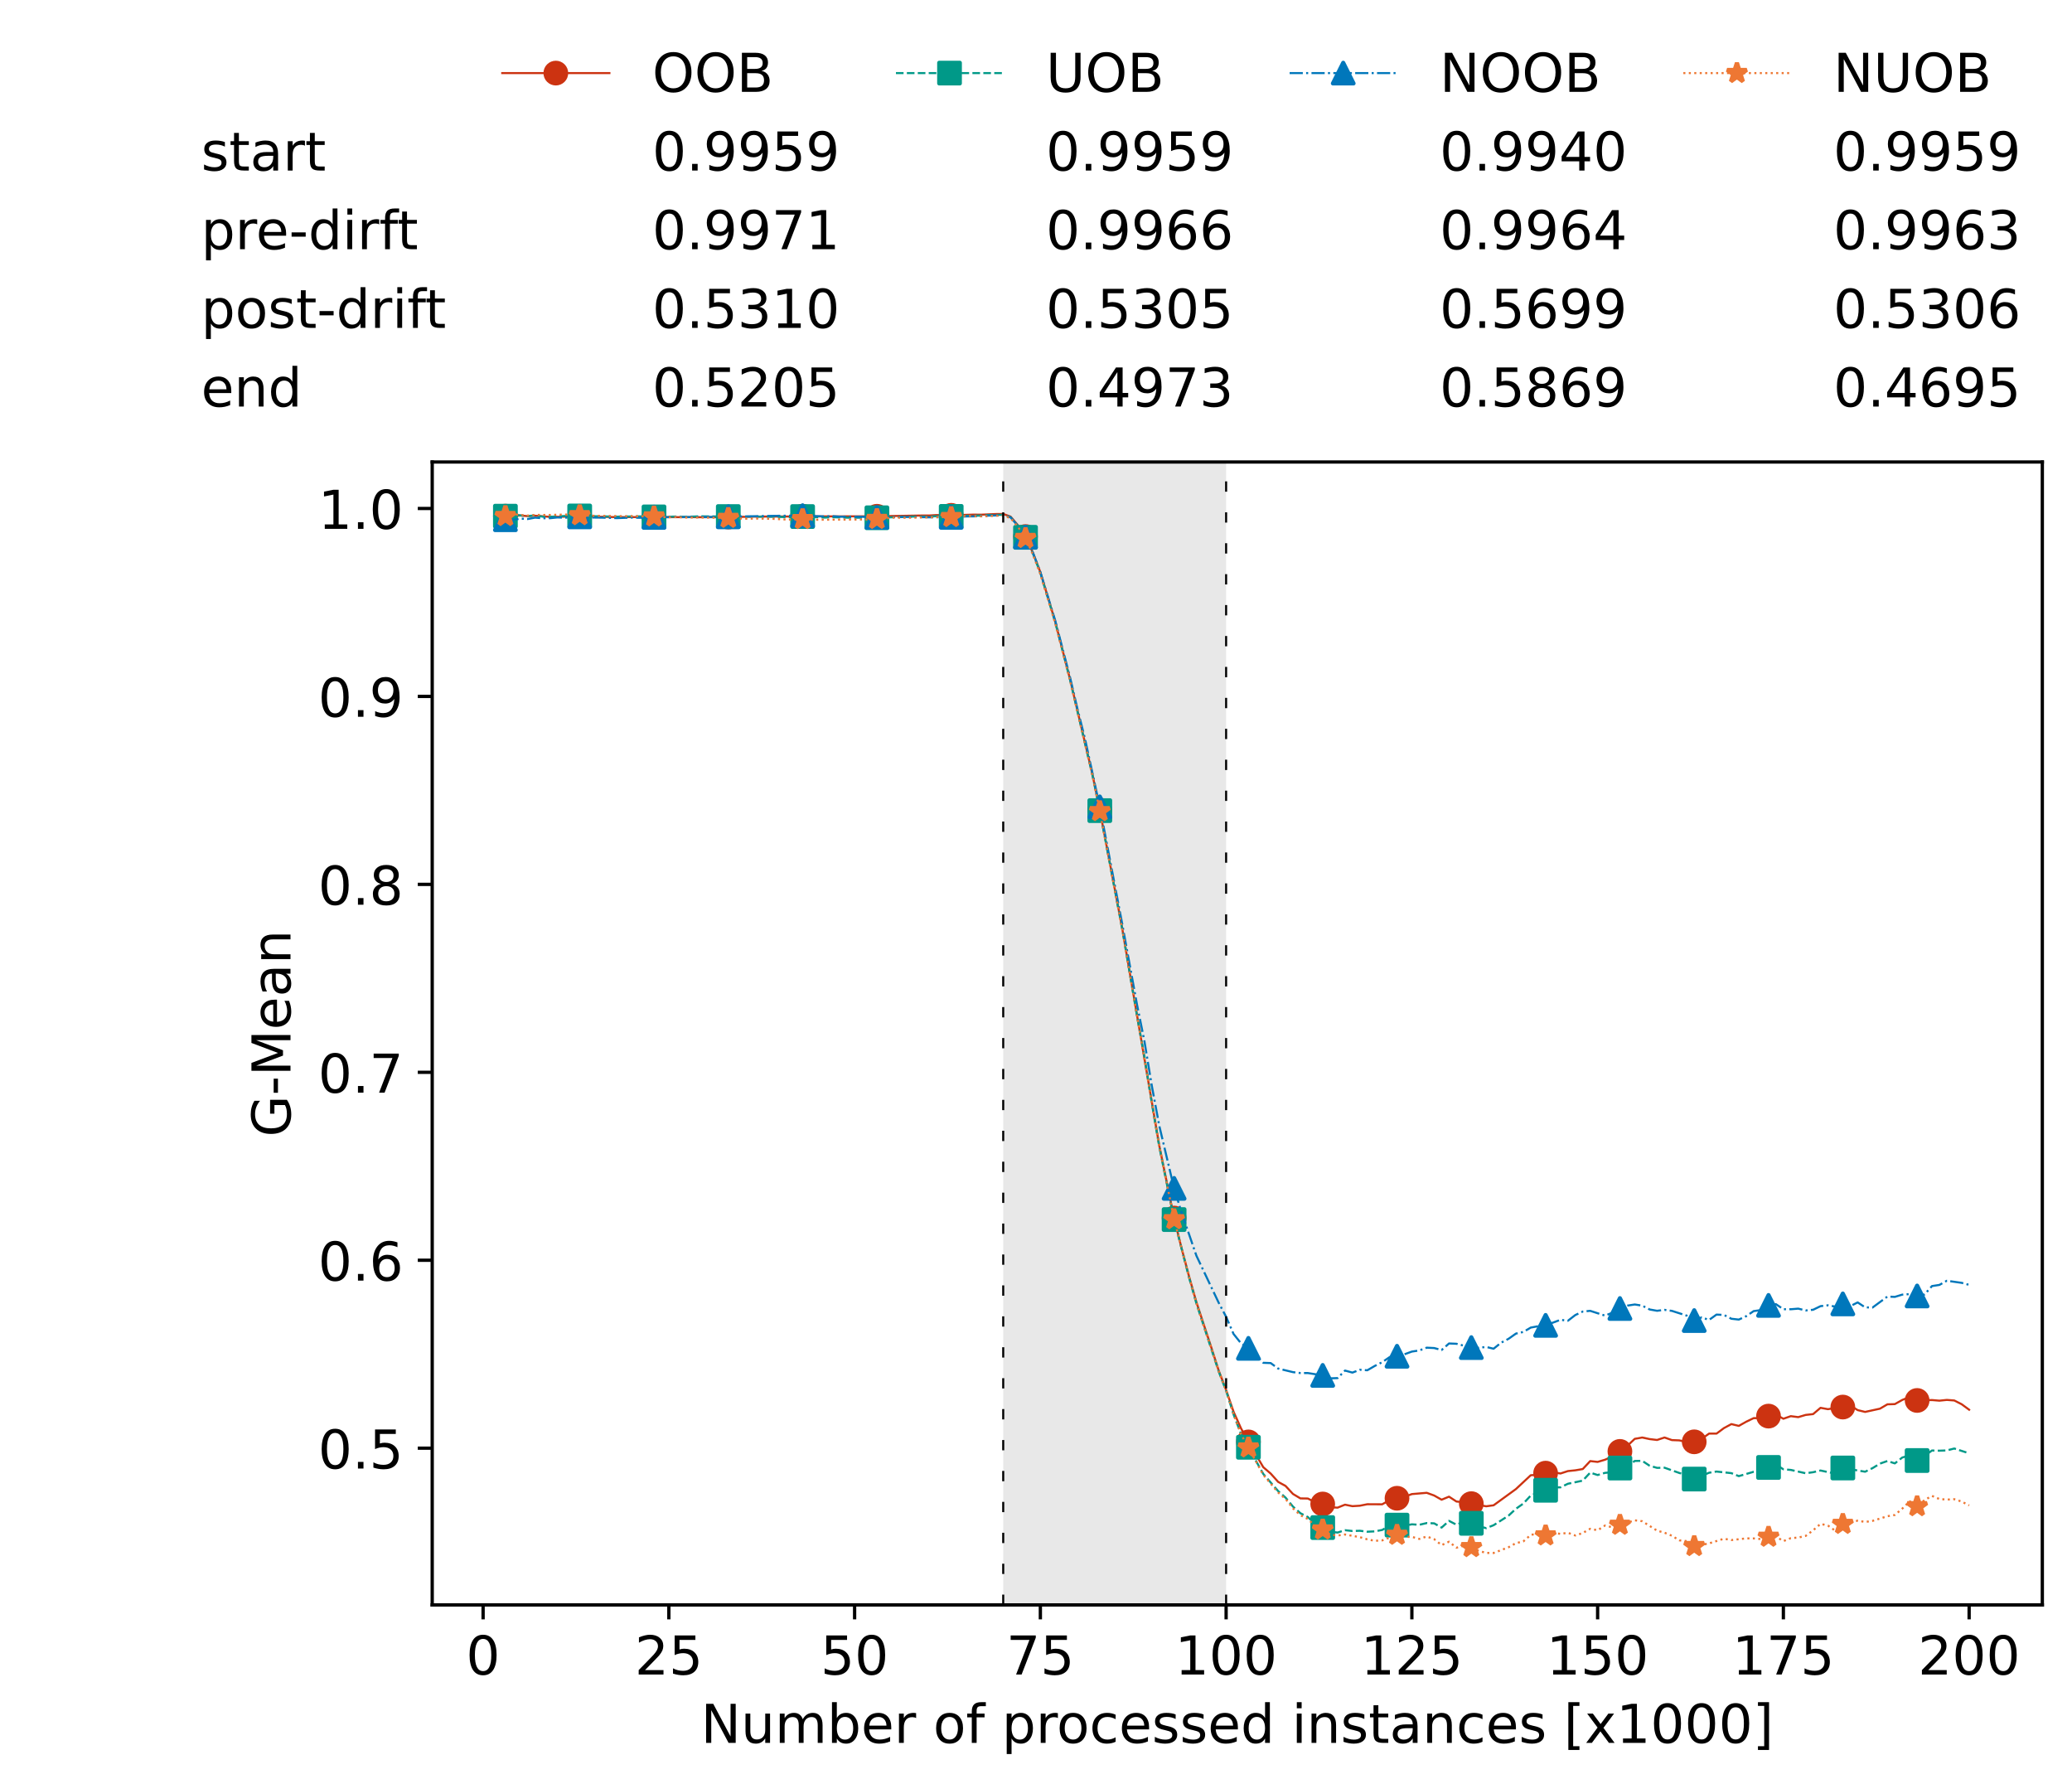 <?xml version="1.0" encoding="utf-8" standalone="no"?>
<!DOCTYPE svg PUBLIC "-//W3C//DTD SVG 1.1//EN"
  "http://www.w3.org/Graphics/SVG/1.1/DTD/svg11.dtd">
<!-- Created with matplotlib (https://matplotlib.org/) -->
<svg height="432.615pt" version="1.1" viewBox="0 0 502.65 432.615" width="502.65pt" xmlns="http://www.w3.org/2000/svg" xmlns:xlink="http://www.w3.org/1999/xlink">
 <defs>
  <style type="text/css">*{stroke-linecap:butt;stroke-linejoin:round;}</style>
 </defs>
 <g id="figure_1">
  <g id="patch_1">
   <path d="M 0 432.615 
L 502.65 432.615 
L 502.65 0 
L 0 0 
z
" style="fill:#ffffff;"/>
  </g>
  <g id="axes_1">
   <g id="patch_2">
    <path d="M 104.85 389.252 
L 495.45 389.252 
L 495.45 112.052 
L 104.85 112.052 
z
" style="fill:#ffffff;"/>
   </g>
   <g id="patch_3">
    <path clip-path="url(#pb0ddd8a620)" d="M 297.446 389.252 
L 297.446 112.052 
L 243.372 112.052 
L 243.372 389.252 
z
" style="fill:#d3d3d3;opacity:0.5;"/>
   </g>
   <g id="matplotlib.axis_1">
    <g id="xtick_1">
     <g id="line2d_1">
      <defs>
       <path d="M 0 0 
L 0 3.5 
" id="m74606c30dc" style="stroke:#000000;stroke-width:0.8;"/>
      </defs>
      <g>
       <use style="stroke:#000000;stroke-width:0.8;" x="117.197" xlink:href="#m74606c30dc" y="389.252"/>
      </g>
     </g>
     <g id="text_1">
      <!-- 0 -->
      <g transform="translate(113.061 406.13)scale(0.13 -0.13)">
       <defs>
        <path d="M 31.781 66.406 
Q 24.172 66.406 20.328 58.906 
Q 16.5 51.422 16.5 36.375 
Q 16.5 21.391 20.328 13.891 
Q 24.172 6.391 31.781 6.391 
Q 39.453 6.391 43.281 13.891 
Q 47.125 21.391 47.125 36.375 
Q 47.125 51.422 43.281 58.906 
Q 39.453 66.406 31.781 66.406 
z
M 31.781 74.219 
Q 44.047 74.219 50.516 64.516 
Q 56.984 54.828 56.984 36.375 
Q 56.984 17.969 50.516 8.266 
Q 44.047 -1.422 31.781 -1.422 
Q 19.531 -1.422 13.062 8.266 
Q 6.594 17.969 6.594 36.375 
Q 6.594 54.828 13.062 64.516 
Q 19.531 74.219 31.781 74.219 
z
" id="DejaVuSans-48"/>
       </defs>
       <use xlink:href="#DejaVuSans-48"/>
      </g>
     </g>
    </g>
    <g id="xtick_2">
     <g id="line2d_2">
      <g>
       <use style="stroke:#000000;stroke-width:0.8;" x="162.259" xlink:href="#m74606c30dc" y="389.252"/>
      </g>
     </g>
     <g id="text_2">
      <!-- 25 -->
      <g transform="translate(153.988 406.13)scale(0.13 -0.13)">
       <defs>
        <path d="M 19.188 8.297 
L 53.609 8.297 
L 53.609 0 
L 7.328 0 
L 7.328 8.297 
Q 12.938 14.109 22.625 23.891 
Q 32.328 33.688 34.812 36.531 
Q 39.547 41.844 41.422 45.531 
Q 43.312 49.219 43.312 52.781 
Q 43.312 58.594 39.234 62.25 
Q 35.156 65.922 28.609 65.922 
Q 23.969 65.922 18.812 64.312 
Q 13.672 62.703 7.812 59.422 
L 7.812 69.391 
Q 13.766 71.781 18.938 73 
Q 24.125 74.219 28.422 74.219 
Q 39.75 74.219 46.484 68.547 
Q 53.219 62.891 53.219 53.422 
Q 53.219 48.922 51.531 44.891 
Q 49.859 40.875 45.406 35.406 
Q 44.188 33.984 37.641 27.219 
Q 31.109 20.453 19.188 8.297 
z
" id="DejaVuSans-50"/>
        <path d="M 10.797 72.906 
L 49.516 72.906 
L 49.516 64.594 
L 19.828 64.594 
L 19.828 46.734 
Q 21.969 47.469 24.109 47.828 
Q 26.266 48.188 28.422 48.188 
Q 40.625 48.188 47.75 41.5 
Q 54.891 34.812 54.891 23.391 
Q 54.891 11.625 47.562 5.094 
Q 40.234 -1.422 26.906 -1.422 
Q 22.312 -1.422 17.547 -0.641 
Q 12.797 0.141 7.719 1.703 
L 7.719 11.625 
Q 12.109 9.234 16.797 8.062 
Q 21.484 6.891 26.703 6.891 
Q 35.156 6.891 40.078 11.328 
Q 45.016 15.766 45.016 23.391 
Q 45.016 31 40.078 35.438 
Q 35.156 39.891 26.703 39.891 
Q 22.75 39.891 18.812 39.016 
Q 14.891 38.141 10.797 36.281 
z
" id="DejaVuSans-53"/>
       </defs>
       <use xlink:href="#DejaVuSans-50"/>
       <use x="63.623" xlink:href="#DejaVuSans-53"/>
      </g>
     </g>
    </g>
    <g id="xtick_3">
     <g id="line2d_3">
      <g>
       <use style="stroke:#000000;stroke-width:0.8;" x="207.322" xlink:href="#m74606c30dc" y="389.252"/>
      </g>
     </g>
     <g id="text_3">
      <!-- 50 -->
      <g transform="translate(199.05 406.13)scale(0.13 -0.13)">
       <use xlink:href="#DejaVuSans-53"/>
       <use x="63.623" xlink:href="#DejaVuSans-48"/>
      </g>
     </g>
    </g>
    <g id="xtick_4">
     <g id="line2d_4">
      <g>
       <use style="stroke:#000000;stroke-width:0.8;" x="252.384" xlink:href="#m74606c30dc" y="389.252"/>
      </g>
     </g>
     <g id="text_4">
      <!-- 75 -->
      <g transform="translate(244.113 406.13)scale(0.13 -0.13)">
       <defs>
        <path d="M 8.203 72.906 
L 55.078 72.906 
L 55.078 68.703 
L 28.609 0 
L 18.312 0 
L 43.219 64.594 
L 8.203 64.594 
z
" id="DejaVuSans-55"/>
       </defs>
       <use xlink:href="#DejaVuSans-55"/>
       <use x="63.623" xlink:href="#DejaVuSans-53"/>
      </g>
     </g>
    </g>
    <g id="xtick_5">
     <g id="line2d_5">
      <g>
       <use style="stroke:#000000;stroke-width:0.8;" x="297.446" xlink:href="#m74606c30dc" y="389.252"/>
      </g>
     </g>
     <g id="text_5">
      <!-- 100 -->
      <g transform="translate(285.039 406.13)scale(0.13 -0.13)">
       <defs>
        <path d="M 12.406 8.297 
L 28.516 8.297 
L 28.516 63.922 
L 10.984 60.406 
L 10.984 69.391 
L 28.422 72.906 
L 38.281 72.906 
L 38.281 8.297 
L 54.391 8.297 
L 54.391 0 
L 12.406 0 
z
" id="DejaVuSans-49"/>
       </defs>
       <use xlink:href="#DejaVuSans-49"/>
       <use x="63.623" xlink:href="#DejaVuSans-48"/>
       <use x="127.246" xlink:href="#DejaVuSans-48"/>
      </g>
     </g>
    </g>
    <g id="xtick_6">
     <g id="line2d_6">
      <g>
       <use style="stroke:#000000;stroke-width:0.8;" x="342.509" xlink:href="#m74606c30dc" y="389.252"/>
      </g>
     </g>
     <g id="text_6">
      <!-- 125 -->
      <g transform="translate(330.102 406.13)scale(0.13 -0.13)">
       <use xlink:href="#DejaVuSans-49"/>
       <use x="63.623" xlink:href="#DejaVuSans-50"/>
       <use x="127.246" xlink:href="#DejaVuSans-53"/>
      </g>
     </g>
    </g>
    <g id="xtick_7">
     <g id="line2d_7">
      <g>
       <use style="stroke:#000000;stroke-width:0.8;" x="387.571" xlink:href="#m74606c30dc" y="389.252"/>
      </g>
     </g>
     <g id="text_7">
      <!-- 150 -->
      <g transform="translate(375.164 406.13)scale(0.13 -0.13)">
       <use xlink:href="#DejaVuSans-49"/>
       <use x="63.623" xlink:href="#DejaVuSans-53"/>
       <use x="127.246" xlink:href="#DejaVuSans-48"/>
      </g>
     </g>
    </g>
    <g id="xtick_8">
     <g id="line2d_8">
      <g>
       <use style="stroke:#000000;stroke-width:0.8;" x="432.633" xlink:href="#m74606c30dc" y="389.252"/>
      </g>
     </g>
     <g id="text_8">
      <!-- 175 -->
      <g transform="translate(420.226 406.13)scale(0.13 -0.13)">
       <use xlink:href="#DejaVuSans-49"/>
       <use x="63.623" xlink:href="#DejaVuSans-55"/>
       <use x="127.246" xlink:href="#DejaVuSans-53"/>
      </g>
     </g>
    </g>
    <g id="xtick_9">
     <g id="line2d_9">
      <g>
       <use style="stroke:#000000;stroke-width:0.8;" x="477.695" xlink:href="#m74606c30dc" y="389.252"/>
      </g>
     </g>
     <g id="text_9">
      <!-- 200 -->
      <g transform="translate(465.289 406.13)scale(0.13 -0.13)">
       <use xlink:href="#DejaVuSans-50"/>
       <use x="63.623" xlink:href="#DejaVuSans-48"/>
       <use x="127.246" xlink:href="#DejaVuSans-48"/>
      </g>
     </g>
    </g>
    <g id="text_10">
     <!-- Number of processed instances [x1000] -->
     <g transform="translate(170.025 422.711)scale(0.13 -0.13)">
      <defs>
       <path d="M 9.812 72.906 
L 23.094 72.906 
L 55.422 11.922 
L 55.422 72.906 
L 64.984 72.906 
L 64.984 0 
L 51.703 0 
L 19.391 60.984 
L 19.391 0 
L 9.812 0 
z
" id="DejaVuSans-78"/>
       <path d="M 8.5 21.578 
L 8.5 54.688 
L 17.484 54.688 
L 17.484 21.922 
Q 17.484 14.156 20.5 10.266 
Q 23.531 6.391 29.594 6.391 
Q 36.859 6.391 41.078 11.031 
Q 45.312 15.672 45.312 23.688 
L 45.312 54.688 
L 54.297 54.688 
L 54.297 0 
L 45.312 0 
L 45.312 8.406 
Q 42.047 3.422 37.719 1 
Q 33.406 -1.422 27.688 -1.422 
Q 18.266 -1.422 13.375 4.438 
Q 8.5 10.297 8.5 21.578 
z
M 31.109 56 
z
" id="DejaVuSans-117"/>
       <path d="M 52 44.188 
Q 55.375 50.25 60.062 53.125 
Q 64.75 56 71.094 56 
Q 79.641 56 84.281 50.016 
Q 88.922 44.047 88.922 33.016 
L 88.922 0 
L 79.891 0 
L 79.891 32.719 
Q 79.891 40.578 77.094 44.375 
Q 74.312 48.188 68.609 48.188 
Q 61.625 48.188 57.562 43.547 
Q 53.516 38.922 53.516 30.906 
L 53.516 0 
L 44.484 0 
L 44.484 32.719 
Q 44.484 40.625 41.703 44.406 
Q 38.922 48.188 33.109 48.188 
Q 26.219 48.188 22.156 43.531 
Q 18.109 38.875 18.109 30.906 
L 18.109 0 
L 9.078 0 
L 9.078 54.688 
L 18.109 54.688 
L 18.109 46.188 
Q 21.188 51.219 25.484 53.609 
Q 29.781 56 35.688 56 
Q 41.656 56 45.828 52.969 
Q 50 49.953 52 44.188 
z
" id="DejaVuSans-109"/>
       <path d="M 48.688 27.297 
Q 48.688 37.203 44.609 42.844 
Q 40.531 48.484 33.406 48.484 
Q 26.266 48.484 22.188 42.844 
Q 18.109 37.203 18.109 27.297 
Q 18.109 17.391 22.188 11.75 
Q 26.266 6.109 33.406 6.109 
Q 40.531 6.109 44.609 11.75 
Q 48.688 17.391 48.688 27.297 
z
M 18.109 46.391 
Q 20.953 51.266 25.266 53.625 
Q 29.594 56 35.594 56 
Q 45.562 56 51.781 48.094 
Q 58.016 40.188 58.016 27.297 
Q 58.016 14.406 51.781 6.484 
Q 45.562 -1.422 35.594 -1.422 
Q 29.594 -1.422 25.266 0.953 
Q 20.953 3.328 18.109 8.203 
L 18.109 0 
L 9.078 0 
L 9.078 75.984 
L 18.109 75.984 
z
" id="DejaVuSans-98"/>
       <path d="M 56.203 29.594 
L 56.203 25.203 
L 14.891 25.203 
Q 15.484 15.922 20.484 11.062 
Q 25.484 6.203 34.422 6.203 
Q 39.594 6.203 44.453 7.469 
Q 49.312 8.734 54.109 11.281 
L 54.109 2.781 
Q 49.266 0.734 44.188 -0.344 
Q 39.109 -1.422 33.891 -1.422 
Q 20.797 -1.422 13.156 6.188 
Q 5.516 13.812 5.516 26.812 
Q 5.516 40.234 12.766 48.109 
Q 20.016 56 32.328 56 
Q 43.359 56 49.781 48.891 
Q 56.203 41.797 56.203 29.594 
z
M 47.219 32.234 
Q 47.125 39.594 43.094 43.984 
Q 39.062 48.391 32.422 48.391 
Q 24.906 48.391 20.391 44.141 
Q 15.875 39.891 15.188 32.172 
z
" id="DejaVuSans-101"/>
       <path d="M 41.109 46.297 
Q 39.594 47.172 37.812 47.578 
Q 36.031 48 33.891 48 
Q 26.266 48 22.188 43.047 
Q 18.109 38.094 18.109 28.812 
L 18.109 0 
L 9.078 0 
L 9.078 54.688 
L 18.109 54.688 
L 18.109 46.188 
Q 20.953 51.172 25.484 53.578 
Q 30.031 56 36.531 56 
Q 37.453 56 38.578 55.875 
Q 39.703 55.766 41.062 55.516 
z
" id="DejaVuSans-114"/>
       <path id="DejaVuSans-32"/>
       <path d="M 30.609 48.391 
Q 23.391 48.391 19.188 42.75 
Q 14.984 37.109 14.984 27.297 
Q 14.984 17.484 19.156 11.844 
Q 23.344 6.203 30.609 6.203 
Q 37.797 6.203 41.984 11.859 
Q 46.188 17.531 46.188 27.297 
Q 46.188 37.016 41.984 42.703 
Q 37.797 48.391 30.609 48.391 
z
M 30.609 56 
Q 42.328 56 49.016 48.375 
Q 55.719 40.766 55.719 27.297 
Q 55.719 13.875 49.016 6.219 
Q 42.328 -1.422 30.609 -1.422 
Q 18.844 -1.422 12.172 6.219 
Q 5.516 13.875 5.516 27.297 
Q 5.516 40.766 12.172 48.375 
Q 18.844 56 30.609 56 
z
" id="DejaVuSans-111"/>
       <path d="M 37.109 75.984 
L 37.109 68.5 
L 28.516 68.5 
Q 23.688 68.5 21.797 66.547 
Q 19.922 64.594 19.922 59.516 
L 19.922 54.688 
L 34.719 54.688 
L 34.719 47.703 
L 19.922 47.703 
L 19.922 0 
L 10.891 0 
L 10.891 47.703 
L 2.297 47.703 
L 2.297 54.688 
L 10.891 54.688 
L 10.891 58.5 
Q 10.891 67.625 15.141 71.797 
Q 19.391 75.984 28.609 75.984 
z
" id="DejaVuSans-102"/>
       <path d="M 18.109 8.203 
L 18.109 -20.797 
L 9.078 -20.797 
L 9.078 54.688 
L 18.109 54.688 
L 18.109 46.391 
Q 20.953 51.266 25.266 53.625 
Q 29.594 56 35.594 56 
Q 45.562 56 51.781 48.094 
Q 58.016 40.188 58.016 27.297 
Q 58.016 14.406 51.781 6.484 
Q 45.562 -1.422 35.594 -1.422 
Q 29.594 -1.422 25.266 0.953 
Q 20.953 3.328 18.109 8.203 
z
M 48.688 27.297 
Q 48.688 37.203 44.609 42.844 
Q 40.531 48.484 33.406 48.484 
Q 26.266 48.484 22.188 42.844 
Q 18.109 37.203 18.109 27.297 
Q 18.109 17.391 22.188 11.75 
Q 26.266 6.109 33.406 6.109 
Q 40.531 6.109 44.609 11.75 
Q 48.688 17.391 48.688 27.297 
z
" id="DejaVuSans-112"/>
       <path d="M 48.781 52.594 
L 48.781 44.188 
Q 44.969 46.297 41.141 47.344 
Q 37.312 48.391 33.406 48.391 
Q 24.656 48.391 19.812 42.844 
Q 14.984 37.312 14.984 27.297 
Q 14.984 17.281 19.812 11.734 
Q 24.656 6.203 33.406 6.203 
Q 37.312 6.203 41.141 7.25 
Q 44.969 8.297 48.781 10.406 
L 48.781 2.094 
Q 45.016 0.344 40.984 -0.531 
Q 36.969 -1.422 32.422 -1.422 
Q 20.062 -1.422 12.781 6.344 
Q 5.516 14.109 5.516 27.297 
Q 5.516 40.672 12.859 48.328 
Q 20.219 56 33.016 56 
Q 37.156 56 41.109 55.141 
Q 45.062 54.297 48.781 52.594 
z
" id="DejaVuSans-99"/>
       <path d="M 44.281 53.078 
L 44.281 44.578 
Q 40.484 46.531 36.375 47.5 
Q 32.281 48.484 27.875 48.484 
Q 21.188 48.484 17.844 46.438 
Q 14.5 44.391 14.5 40.281 
Q 14.5 37.156 16.891 35.375 
Q 19.281 33.594 26.516 31.984 
L 29.594 31.297 
Q 39.156 29.25 43.188 25.516 
Q 47.219 21.781 47.219 15.094 
Q 47.219 7.469 41.188 3.016 
Q 35.156 -1.422 24.609 -1.422 
Q 20.219 -1.422 15.453 -0.562 
Q 10.688 0.297 5.422 2 
L 5.422 11.281 
Q 10.406 8.688 15.234 7.391 
Q 20.062 6.109 24.812 6.109 
Q 31.156 6.109 34.562 8.281 
Q 37.984 10.453 37.984 14.406 
Q 37.984 18.062 35.516 20.016 
Q 33.062 21.969 24.703 23.781 
L 21.578 24.516 
Q 13.234 26.266 9.516 29.906 
Q 5.812 33.547 5.812 39.891 
Q 5.812 47.609 11.281 51.797 
Q 16.75 56 26.812 56 
Q 31.781 56 36.172 55.266 
Q 40.578 54.547 44.281 53.078 
z
" id="DejaVuSans-115"/>
       <path d="M 45.406 46.391 
L 45.406 75.984 
L 54.391 75.984 
L 54.391 0 
L 45.406 0 
L 45.406 8.203 
Q 42.578 3.328 38.25 0.953 
Q 33.938 -1.422 27.875 -1.422 
Q 17.969 -1.422 11.734 6.484 
Q 5.516 14.406 5.516 27.297 
Q 5.516 40.188 11.734 48.094 
Q 17.969 56 27.875 56 
Q 33.938 56 38.25 53.625 
Q 42.578 51.266 45.406 46.391 
z
M 14.797 27.297 
Q 14.797 17.391 18.875 11.75 
Q 22.953 6.109 30.078 6.109 
Q 37.203 6.109 41.297 11.75 
Q 45.406 17.391 45.406 27.297 
Q 45.406 37.203 41.297 42.844 
Q 37.203 48.484 30.078 48.484 
Q 22.953 48.484 18.875 42.844 
Q 14.797 37.203 14.797 27.297 
z
" id="DejaVuSans-100"/>
       <path d="M 9.422 54.688 
L 18.406 54.688 
L 18.406 0 
L 9.422 0 
z
M 9.422 75.984 
L 18.406 75.984 
L 18.406 64.594 
L 9.422 64.594 
z
" id="DejaVuSans-105"/>
       <path d="M 54.891 33.016 
L 54.891 0 
L 45.906 0 
L 45.906 32.719 
Q 45.906 40.484 42.875 44.328 
Q 39.844 48.188 33.797 48.188 
Q 26.516 48.188 22.312 43.547 
Q 18.109 38.922 18.109 30.906 
L 18.109 0 
L 9.078 0 
L 9.078 54.688 
L 18.109 54.688 
L 18.109 46.188 
Q 21.344 51.125 25.703 53.562 
Q 30.078 56 35.797 56 
Q 45.219 56 50.047 50.172 
Q 54.891 44.344 54.891 33.016 
z
" id="DejaVuSans-110"/>
       <path d="M 18.312 70.219 
L 18.312 54.688 
L 36.812 54.688 
L 36.812 47.703 
L 18.312 47.703 
L 18.312 18.016 
Q 18.312 11.328 20.141 9.422 
Q 21.969 7.516 27.594 7.516 
L 36.812 7.516 
L 36.812 0 
L 27.594 0 
Q 17.188 0 13.234 3.875 
Q 9.281 7.766 9.281 18.016 
L 9.281 47.703 
L 2.688 47.703 
L 2.688 54.688 
L 9.281 54.688 
L 9.281 70.219 
z
" id="DejaVuSans-116"/>
       <path d="M 34.281 27.484 
Q 23.391 27.484 19.188 25 
Q 14.984 22.516 14.984 16.5 
Q 14.984 11.719 18.141 8.906 
Q 21.297 6.109 26.703 6.109 
Q 34.188 6.109 38.703 11.406 
Q 43.219 16.703 43.219 25.484 
L 43.219 27.484 
z
M 52.203 31.203 
L 52.203 0 
L 43.219 0 
L 43.219 8.297 
Q 40.141 3.328 35.547 0.953 
Q 30.953 -1.422 24.312 -1.422 
Q 15.922 -1.422 10.953 3.297 
Q 6 8.016 6 15.922 
Q 6 25.141 12.172 29.828 
Q 18.359 34.516 30.609 34.516 
L 43.219 34.516 
L 43.219 35.406 
Q 43.219 41.609 39.141 45 
Q 35.062 48.391 27.688 48.391 
Q 23 48.391 18.547 47.266 
Q 14.109 46.141 10.016 43.891 
L 10.016 52.203 
Q 14.938 54.109 19.578 55.047 
Q 24.219 56 28.609 56 
Q 40.484 56 46.344 49.844 
Q 52.203 43.703 52.203 31.203 
z
" id="DejaVuSans-97"/>
       <path d="M 8.594 75.984 
L 29.297 75.984 
L 29.297 69 
L 17.578 69 
L 17.578 -6.203 
L 29.297 -6.203 
L 29.297 -13.188 
L 8.594 -13.188 
z
" id="DejaVuSans-91"/>
       <path d="M 54.891 54.688 
L 35.109 28.078 
L 55.906 0 
L 45.312 0 
L 29.391 21.484 
L 13.484 0 
L 2.875 0 
L 24.125 28.609 
L 4.688 54.688 
L 15.281 54.688 
L 29.781 35.203 
L 44.281 54.688 
z
" id="DejaVuSans-120"/>
       <path d="M 30.422 75.984 
L 30.422 -13.188 
L 9.719 -13.188 
L 9.719 -6.203 
L 21.391 -6.203 
L 21.391 69 
L 9.719 69 
L 9.719 75.984 
z
" id="DejaVuSans-93"/>
      </defs>
      <use xlink:href="#DejaVuSans-78"/>
      <use x="74.805" xlink:href="#DejaVuSans-117"/>
      <use x="138.184" xlink:href="#DejaVuSans-109"/>
      <use x="235.596" xlink:href="#DejaVuSans-98"/>
      <use x="299.072" xlink:href="#DejaVuSans-101"/>
      <use x="360.596" xlink:href="#DejaVuSans-114"/>
      <use x="401.709" xlink:href="#DejaVuSans-32"/>
      <use x="433.496" xlink:href="#DejaVuSans-111"/>
      <use x="494.678" xlink:href="#DejaVuSans-102"/>
      <use x="529.883" xlink:href="#DejaVuSans-32"/>
      <use x="561.67" xlink:href="#DejaVuSans-112"/>
      <use x="625.146" xlink:href="#DejaVuSans-114"/>
      <use x="664.01" xlink:href="#DejaVuSans-111"/>
      <use x="725.191" xlink:href="#DejaVuSans-99"/>
      <use x="780.172" xlink:href="#DejaVuSans-101"/>
      <use x="841.695" xlink:href="#DejaVuSans-115"/>
      <use x="893.795" xlink:href="#DejaVuSans-115"/>
      <use x="945.895" xlink:href="#DejaVuSans-101"/>
      <use x="1007.418" xlink:href="#DejaVuSans-100"/>
      <use x="1070.895" xlink:href="#DejaVuSans-32"/>
      <use x="1102.682" xlink:href="#DejaVuSans-105"/>
      <use x="1130.465" xlink:href="#DejaVuSans-110"/>
      <use x="1193.844" xlink:href="#DejaVuSans-115"/>
      <use x="1245.943" xlink:href="#DejaVuSans-116"/>
      <use x="1285.152" xlink:href="#DejaVuSans-97"/>
      <use x="1346.432" xlink:href="#DejaVuSans-110"/>
      <use x="1409.811" xlink:href="#DejaVuSans-99"/>
      <use x="1464.791" xlink:href="#DejaVuSans-101"/>
      <use x="1526.314" xlink:href="#DejaVuSans-115"/>
      <use x="1578.414" xlink:href="#DejaVuSans-32"/>
      <use x="1610.201" xlink:href="#DejaVuSans-91"/>
      <use x="1649.215" xlink:href="#DejaVuSans-120"/>
      <use x="1708.395" xlink:href="#DejaVuSans-49"/>
      <use x="1772.018" xlink:href="#DejaVuSans-48"/>
      <use x="1835.641" xlink:href="#DejaVuSans-48"/>
      <use x="1899.264" xlink:href="#DejaVuSans-48"/>
      <use x="1962.887" xlink:href="#DejaVuSans-93"/>
     </g>
    </g>
   </g>
   <g id="matplotlib.axis_2">
    <g id="ytick_1">
     <g id="line2d_10">
      <defs>
       <path d="M 0 0 
L -3.5 0 
" id="m73f75ffb9e" style="stroke:#000000;stroke-width:0.8;"/>
      </defs>
      <g>
       <use style="stroke:#000000;stroke-width:0.8;" x="104.85" xlink:href="#m73f75ffb9e" y="351.232"/>
      </g>
     </g>
     <g id="text_11">
      <!-- 0.5 -->
      <g transform="translate(77.176 356.171)scale(0.13 -0.13)">
       <defs>
        <path d="M 10.688 12.406 
L 21 12.406 
L 21 0 
L 10.688 0 
z
" id="DejaVuSans-46"/>
       </defs>
       <use xlink:href="#DejaVuSans-48"/>
       <use x="63.623" xlink:href="#DejaVuSans-46"/>
       <use x="95.41" xlink:href="#DejaVuSans-53"/>
      </g>
     </g>
    </g>
    <g id="ytick_2">
     <g id="line2d_11">
      <g>
       <use style="stroke:#000000;stroke-width:0.8;" x="104.85" xlink:href="#m73f75ffb9e" y="305.651"/>
      </g>
     </g>
     <g id="text_12">
      <!-- 0.6 -->
      <g transform="translate(77.176 310.59)scale(0.13 -0.13)">
       <defs>
        <path d="M 33.016 40.375 
Q 26.375 40.375 22.484 35.828 
Q 18.609 31.297 18.609 23.391 
Q 18.609 15.531 22.484 10.953 
Q 26.375 6.391 33.016 6.391 
Q 39.656 6.391 43.531 10.953 
Q 47.406 15.531 47.406 23.391 
Q 47.406 31.297 43.531 35.828 
Q 39.656 40.375 33.016 40.375 
z
M 52.594 71.297 
L 52.594 62.312 
Q 48.875 64.062 45.094 64.984 
Q 41.312 65.922 37.594 65.922 
Q 27.828 65.922 22.672 59.328 
Q 17.531 52.734 16.797 39.406 
Q 19.672 43.656 24.016 45.922 
Q 28.375 48.188 33.594 48.188 
Q 44.578 48.188 50.953 41.516 
Q 57.328 34.859 57.328 23.391 
Q 57.328 12.156 50.688 5.359 
Q 44.047 -1.422 33.016 -1.422 
Q 20.359 -1.422 13.672 8.266 
Q 6.984 17.969 6.984 36.375 
Q 6.984 53.656 15.188 63.938 
Q 23.391 74.219 37.203 74.219 
Q 40.922 74.219 44.703 73.484 
Q 48.484 72.75 52.594 71.297 
z
" id="DejaVuSans-54"/>
       </defs>
       <use xlink:href="#DejaVuSans-48"/>
       <use x="63.623" xlink:href="#DejaVuSans-46"/>
       <use x="95.41" xlink:href="#DejaVuSans-54"/>
      </g>
     </g>
    </g>
    <g id="ytick_3">
     <g id="line2d_12">
      <g>
       <use style="stroke:#000000;stroke-width:0.8;" x="104.85" xlink:href="#m73f75ffb9e" y="260.069"/>
      </g>
     </g>
     <g id="text_13">
      <!-- 0.7 -->
      <g transform="translate(77.176 265.008)scale(0.13 -0.13)">
       <use xlink:href="#DejaVuSans-48"/>
       <use x="63.623" xlink:href="#DejaVuSans-46"/>
       <use x="95.41" xlink:href="#DejaVuSans-55"/>
      </g>
     </g>
    </g>
    <g id="ytick_4">
     <g id="line2d_13">
      <g>
       <use style="stroke:#000000;stroke-width:0.8;" x="104.85" xlink:href="#m73f75ffb9e" y="214.487"/>
      </g>
     </g>
     <g id="text_14">
      <!-- 0.8 -->
      <g transform="translate(77.176 219.426)scale(0.13 -0.13)">
       <defs>
        <path d="M 31.781 34.625 
Q 24.75 34.625 20.719 30.859 
Q 16.703 27.094 16.703 20.516 
Q 16.703 13.922 20.719 10.156 
Q 24.75 6.391 31.781 6.391 
Q 38.812 6.391 42.859 10.172 
Q 46.922 13.969 46.922 20.516 
Q 46.922 27.094 42.891 30.859 
Q 38.875 34.625 31.781 34.625 
z
M 21.922 38.812 
Q 15.578 40.375 12.031 44.719 
Q 8.5 49.078 8.5 55.328 
Q 8.5 64.062 14.719 69.141 
Q 20.953 74.219 31.781 74.219 
Q 42.672 74.219 48.875 69.141 
Q 55.078 64.062 55.078 55.328 
Q 55.078 49.078 51.531 44.719 
Q 48 40.375 41.703 38.812 
Q 48.828 37.156 52.797 32.312 
Q 56.781 27.484 56.781 20.516 
Q 56.781 9.906 50.312 4.234 
Q 43.844 -1.422 31.781 -1.422 
Q 19.734 -1.422 13.25 4.234 
Q 6.781 9.906 6.781 20.516 
Q 6.781 27.484 10.781 32.312 
Q 14.797 37.156 21.922 38.812 
z
M 18.312 54.391 
Q 18.312 48.734 21.844 45.562 
Q 25.391 42.391 31.781 42.391 
Q 38.141 42.391 41.719 45.562 
Q 45.312 48.734 45.312 54.391 
Q 45.312 60.062 41.719 63.234 
Q 38.141 66.406 31.781 66.406 
Q 25.391 66.406 21.844 63.234 
Q 18.312 60.062 18.312 54.391 
z
" id="DejaVuSans-56"/>
       </defs>
       <use xlink:href="#DejaVuSans-48"/>
       <use x="63.623" xlink:href="#DejaVuSans-46"/>
       <use x="95.41" xlink:href="#DejaVuSans-56"/>
      </g>
     </g>
    </g>
    <g id="ytick_5">
     <g id="line2d_14">
      <g>
       <use style="stroke:#000000;stroke-width:0.8;" x="104.85" xlink:href="#m73f75ffb9e" y="168.906"/>
      </g>
     </g>
     <g id="text_15">
      <!-- 0.9 -->
      <g transform="translate(77.176 173.845)scale(0.13 -0.13)">
       <defs>
        <path d="M 10.984 1.516 
L 10.984 10.5 
Q 14.703 8.734 18.5 7.812 
Q 22.312 6.891 25.984 6.891 
Q 35.75 6.891 40.891 13.453 
Q 46.047 20.016 46.781 33.406 
Q 43.953 29.203 39.594 26.953 
Q 35.25 24.703 29.984 24.703 
Q 19.047 24.703 12.672 31.312 
Q 6.297 37.938 6.297 49.422 
Q 6.297 60.641 12.938 67.422 
Q 19.578 74.219 30.609 74.219 
Q 43.266 74.219 49.922 64.516 
Q 56.594 54.828 56.594 36.375 
Q 56.594 19.141 48.406 8.859 
Q 40.234 -1.422 26.422 -1.422 
Q 22.703 -1.422 18.891 -0.688 
Q 15.094 0.047 10.984 1.516 
z
M 30.609 32.422 
Q 37.25 32.422 41.125 36.953 
Q 45.016 41.5 45.016 49.422 
Q 45.016 57.281 41.125 61.844 
Q 37.25 66.406 30.609 66.406 
Q 23.969 66.406 20.094 61.844 
Q 16.219 57.281 16.219 49.422 
Q 16.219 41.5 20.094 36.953 
Q 23.969 32.422 30.609 32.422 
z
" id="DejaVuSans-57"/>
       </defs>
       <use xlink:href="#DejaVuSans-48"/>
       <use x="63.623" xlink:href="#DejaVuSans-46"/>
       <use x="95.41" xlink:href="#DejaVuSans-57"/>
      </g>
     </g>
    </g>
    <g id="ytick_6">
     <g id="line2d_15">
      <g>
       <use style="stroke:#000000;stroke-width:0.8;" x="104.85" xlink:href="#m73f75ffb9e" y="123.324"/>
      </g>
     </g>
     <g id="text_16">
      <!-- 1.0 -->
      <g transform="translate(77.176 128.263)scale(0.13 -0.13)">
       <use xlink:href="#DejaVuSans-49"/>
       <use x="63.623" xlink:href="#DejaVuSans-46"/>
       <use x="95.41" xlink:href="#DejaVuSans-48"/>
      </g>
     </g>
    </g>
    <g id="text_17">
     <!-- G-Mean -->
     <g transform="translate(70.472 275.744)rotate(-90)scale(0.13 -0.13)">
      <defs>
       <path d="M 59.516 10.406 
L 59.516 29.984 
L 43.406 29.984 
L 43.406 38.094 
L 69.281 38.094 
L 69.281 6.781 
Q 63.578 2.734 56.688 0.656 
Q 49.812 -1.422 42 -1.422 
Q 24.906 -1.422 15.25 8.562 
Q 5.609 18.562 5.609 36.375 
Q 5.609 54.25 15.25 64.234 
Q 24.906 74.219 42 74.219 
Q 49.125 74.219 55.547 72.453 
Q 61.969 70.703 67.391 67.281 
L 67.391 56.781 
Q 61.922 61.422 55.766 63.766 
Q 49.609 66.109 42.828 66.109 
Q 29.438 66.109 22.719 58.641 
Q 16.016 51.172 16.016 36.375 
Q 16.016 21.625 22.719 14.156 
Q 29.438 6.688 42.828 6.688 
Q 48.047 6.688 52.141 7.594 
Q 56.25 8.5 59.516 10.406 
z
" id="DejaVuSans-71"/>
       <path d="M 4.891 31.391 
L 31.203 31.391 
L 31.203 23.391 
L 4.891 23.391 
z
" id="DejaVuSans-45"/>
       <path d="M 9.812 72.906 
L 24.516 72.906 
L 43.109 23.297 
L 61.812 72.906 
L 76.516 72.906 
L 76.516 0 
L 66.891 0 
L 66.891 64.016 
L 48.094 14.016 
L 38.188 14.016 
L 19.391 64.016 
L 19.391 0 
L 9.812 0 
z
" id="DejaVuSans-77"/>
      </defs>
      <use xlink:href="#DejaVuSans-71"/>
      <use x="77.49" xlink:href="#DejaVuSans-45"/>
      <use x="113.574" xlink:href="#DejaVuSans-77"/>
      <use x="199.854" xlink:href="#DejaVuSans-101"/>
      <use x="261.377" xlink:href="#DejaVuSans-97"/>
      <use x="322.656" xlink:href="#DejaVuSans-110"/>
     </g>
    </g>
   </g>
   <g id="line2d_16"/>
   <g id="line2d_17"/>
   <g id="line2d_18"/>
   <g id="line2d_19"/>
   <g id="line2d_20"/>
   <g id="line2d_21">
    <path clip-path="url(#pb0ddd8a620)" d="M 122.605 125.185 
L 124.407 125.181 
L 126.21 125.02 
L 128.012 125.185 
L 129.815 125.083 
L 133.419 125.358 
L 142.432 125.257 
L 149.642 125.425 
L 155.049 125.407 
L 174.877 125.444 
L 183.889 125.29 
L 212.729 125.214 
L 223.544 125.032 
L 225.347 125.034 
L 227.149 124.919 
L 230.754 124.989 
L 236.162 124.81 
L 237.964 124.832 
L 241.569 124.674 
L 243.372 124.652 
L 245.174 125.298 
L 246.976 127.434 
L 248.779 130.132 
L 250.581 134.061 
L 252.384 138.772 
L 255.989 150.765 
L 259.594 164.771 
L 265.001 187.74 
L 266.804 196.46 
L 272.211 224.991 
L 281.224 277.824 
L 284.829 295.417 
L 286.631 302.699 
L 288.434 309.501 
L 290.236 315.807 
L 293.841 326.767 
L 295.644 332.4 
L 297.446 337.11 
L 299.249 342.392 
L 301.051 346.407 
L 302.854 349.711 
L 306.459 355.844 
L 308.261 357.391 
L 310.064 359.404 
L 311.866 360.396 
L 313.669 362.34 
L 315.471 363.415 
L 317.274 363.441 
L 319.076 364.374 
L 320.879 364.773 
L 322.681 365.558 
L 324.484 365.656 
L 326.286 364.937 
L 328.089 365.297 
L 329.891 365.186 
L 331.694 364.83 
L 335.299 364.848 
L 337.101 363.846 
L 338.904 363.379 
L 340.706 363.032 
L 342.509 362.367 
L 346.114 362.058 
L 347.916 362.714 
L 349.719 363.729 
L 351.521 362.993 
L 353.324 364.172 
L 355.126 364.331 
L 360.533 365.327 
L 362.336 365.085 
L 367.743 361.155 
L 371.348 357.794 
L 373.151 357.675 
L 374.953 357.286 
L 376.756 357.069 
L 378.558 357.373 
L 380.361 356.786 
L 382.163 356.601 
L 383.966 356.294 
L 385.768 354.362 
L 387.571 354.564 
L 389.373 354.03 
L 391.176 353.249 
L 394.781 350.661 
L 396.583 348.965 
L 398.386 348.648 
L 400.188 349.027 
L 401.991 349.242 
L 403.793 348.642 
L 405.596 349.271 
L 407.398 349.341 
L 409.201 349.77 
L 411.003 349.693 
L 412.806 348.979 
L 414.608 347.695 
L 416.411 347.697 
L 418.213 346.363 
L 420.016 345.39 
L 421.818 345.829 
L 423.621 344.814 
L 425.423 343.946 
L 427.226 343.945 
L 429.028 343.453 
L 430.831 343.091 
L 432.633 344.094 
L 434.436 343.467 
L 436.238 343.703 
L 438.041 343.167 
L 439.843 342.969 
L 441.646 341.445 
L 443.448 341.775 
L 448.856 340.871 
L 450.658 342.001 
L 452.461 342.437 
L 456.066 341.651 
L 457.868 340.597 
L 459.671 340.543 
L 461.473 339.536 
L 463.276 338.807 
L 465.078 339.658 
L 468.683 339.561 
L 470.485 339.712 
L 472.288 339.527 
L 474.09 339.663 
L 475.893 340.581 
L 477.695 341.903 
L 477.695 341.903 
" style="fill:none;stroke:#cc3311;stroke-linecap:square;stroke-width:0.5;"/>
    <defs>
     <path d="M 0 2.5 
C 0.663 2.5 1.299 2.237 1.768 1.768 
C 2.237 1.299 2.5 0.663 2.5 0 
C 2.5 -0.663 2.237 -1.299 1.768 -1.768 
C 1.299 -2.237 0.663 -2.5 0 -2.5 
C -0.663 -2.5 -1.299 -2.237 -1.768 -1.768 
C -2.237 -1.299 -2.5 -0.663 -2.5 0 
C -2.5 0.663 -2.237 1.299 -1.768 1.768 
C -1.299 2.237 -0.663 2.5 0 2.5 
z
" id="m8a1af74f34" style="stroke:#cc3311;"/>
    </defs>
    <g clip-path="url(#pb0ddd8a620)">
     <use style="fill:#cc3311;stroke:#cc3311;" x="122.605" xlink:href="#m8a1af74f34" y="125.185"/>
     <use style="fill:#cc3311;stroke:#cc3311;" x="140.629" xlink:href="#m8a1af74f34" y="125.227"/>
     <use style="fill:#cc3311;stroke:#cc3311;" x="158.654" xlink:href="#m8a1af74f34" y="125.416"/>
     <use style="fill:#cc3311;stroke:#cc3311;" x="176.679" xlink:href="#m8a1af74f34" y="125.399"/>
     <use style="fill:#cc3311;stroke:#cc3311;" x="194.704" xlink:href="#m8a1af74f34" y="125.196"/>
     <use style="fill:#cc3311;stroke:#cc3311;" x="212.729" xlink:href="#m8a1af74f34" y="125.214"/>
     <use style="fill:#cc3311;stroke:#cc3311;" x="230.754" xlink:href="#m8a1af74f34" y="124.989"/>
     <use style="fill:#cc3311;stroke:#cc3311;" x="248.779" xlink:href="#m8a1af74f34" y="130.132"/>
     <use style="fill:#cc3311;stroke:#cc3311;" x="266.804" xlink:href="#m8a1af74f34" y="196.46"/>
     <use style="fill:#cc3311;stroke:#cc3311;" x="284.829" xlink:href="#m8a1af74f34" y="295.417"/>
     <use style="fill:#cc3311;stroke:#cc3311;" x="302.854" xlink:href="#m8a1af74f34" y="349.711"/>
     <use style="fill:#cc3311;stroke:#cc3311;" x="320.879" xlink:href="#m8a1af74f34" y="364.773"/>
     <use style="fill:#cc3311;stroke:#cc3311;" x="338.904" xlink:href="#m8a1af74f34" y="363.379"/>
     <use style="fill:#cc3311;stroke:#cc3311;" x="356.928" xlink:href="#m8a1af74f34" y="364.687"/>
     <use style="fill:#cc3311;stroke:#cc3311;" x="374.953" xlink:href="#m8a1af74f34" y="357.286"/>
     <use style="fill:#cc3311;stroke:#cc3311;" x="392.978" xlink:href="#m8a1af74f34" y="352.012"/>
     <use style="fill:#cc3311;stroke:#cc3311;" x="411.003" xlink:href="#m8a1af74f34" y="349.693"/>
     <use style="fill:#cc3311;stroke:#cc3311;" x="429.028" xlink:href="#m8a1af74f34" y="343.453"/>
     <use style="fill:#cc3311;stroke:#cc3311;" x="447.053" xlink:href="#m8a1af74f34" y="341.262"/>
     <use style="fill:#cc3311;stroke:#cc3311;" x="465.078" xlink:href="#m8a1af74f34" y="339.658"/>
    </g>
   </g>
   <g id="line2d_22"/>
   <g id="line2d_23"/>
   <g id="line2d_24"/>
   <g id="line2d_25"/>
   <g id="line2d_26">
    <path clip-path="url(#pb0ddd8a620)" d="M 122.605 125.185 
L 124.407 124.711 
L 126.21 125.01 
L 128.012 125.178 
L 129.815 124.983 
L 131.617 125.307 
L 133.419 125.348 
L 137.024 125.145 
L 140.629 125.139 
L 149.642 125.308 
L 155.049 125.234 
L 160.457 125.388 
L 164.062 125.27 
L 165.864 125.386 
L 169.469 125.229 
L 187.494 125.325 
L 191.099 125.419 
L 194.704 125.282 
L 200.112 125.532 
L 201.914 125.44 
L 205.519 125.553 
L 212.729 125.576 
L 221.742 125.283 
L 225.347 125.306 
L 227.149 125.191 
L 230.754 125.239 
L 236.162 125.059 
L 237.964 125.06 
L 239.767 124.925 
L 243.372 124.856 
L 245.174 125.455 
L 246.976 127.591 
L 248.779 130.315 
L 250.581 134.226 
L 252.384 138.961 
L 255.989 150.909 
L 259.594 164.893 
L 265.001 187.891 
L 266.804 196.604 
L 272.211 225.14 
L 275.816 246.295 
L 277.619 256.242 
L 279.421 267.58 
L 281.224 278.078 
L 284.829 295.787 
L 288.434 309.777 
L 290.236 316.133 
L 293.841 327.156 
L 295.644 332.624 
L 297.446 337.324 
L 299.249 343.049 
L 301.051 347.775 
L 306.459 357.478 
L 310.064 361.636 
L 311.866 363.228 
L 313.669 365.404 
L 315.471 367.011 
L 317.274 367.928 
L 319.076 369.661 
L 320.879 370.492 
L 322.681 371.461 
L 324.484 371.698 
L 326.286 371.126 
L 328.089 371.321 
L 329.891 371.262 
L 331.694 371.493 
L 333.496 371.414 
L 335.299 371.068 
L 337.101 370.042 
L 338.904 369.898 
L 340.706 370.051 
L 342.509 369.697 
L 344.311 369.815 
L 346.114 369.394 
L 347.916 369.467 
L 349.719 370.494 
L 351.521 368.861 
L 353.324 369.799 
L 355.126 369.064 
L 356.928 369.452 
L 358.731 370.146 
L 360.533 370.629 
L 362.336 369.915 
L 365.941 367.608 
L 367.743 365.939 
L 369.546 364.669 
L 371.348 362.719 
L 373.151 361.985 
L 374.953 361.435 
L 376.756 360.726 
L 378.558 360.735 
L 380.361 359.861 
L 383.966 359.103 
L 385.768 357.157 
L 387.571 357.744 
L 389.373 357.217 
L 391.176 357.064 
L 392.978 356.047 
L 394.781 355.597 
L 396.583 354.334 
L 398.386 354.299 
L 400.188 355.495 
L 401.991 356.008 
L 403.793 355.968 
L 407.398 357.249 
L 409.201 357.73 
L 411.003 358.724 
L 414.608 357.186 
L 416.411 356.9 
L 420.016 357.288 
L 421.818 358.011 
L 425.423 356.962 
L 427.226 356.748 
L 429.028 355.905 
L 430.831 355.21 
L 432.633 356.354 
L 434.436 356.506 
L 438.041 357.316 
L 439.843 357.063 
L 441.646 356.648 
L 445.251 357.416 
L 447.053 356.035 
L 452.461 356.941 
L 454.263 356.072 
L 456.066 354.978 
L 457.868 354.341 
L 459.671 354.921 
L 461.473 353.501 
L 463.276 352.969 
L 465.078 354.229 
L 466.881 353.13 
L 468.683 351.792 
L 470.485 351.845 
L 472.288 351.775 
L 474.09 351.317 
L 477.695 352.479 
L 477.695 352.479 
" style="fill:none;stroke:#009988;stroke-dasharray:1.85,0.8;stroke-dashoffset:0;stroke-width:0.5;"/>
    <defs>
     <path d="M -2.5 2.5 
L 2.5 2.5 
L 2.5 -2.5 
L -2.5 -2.5 
z
" id="mc1cff2a3b0" style="stroke:#009988;stroke-linejoin:miter;"/>
    </defs>
    <g clip-path="url(#pb0ddd8a620)">
     <use style="fill:#009988;stroke:#009988;stroke-linejoin:miter;" x="122.605" xlink:href="#mc1cff2a3b0" y="125.185"/>
     <use style="fill:#009988;stroke:#009988;stroke-linejoin:miter;" x="140.629" xlink:href="#mc1cff2a3b0" y="125.139"/>
     <use style="fill:#009988;stroke:#009988;stroke-linejoin:miter;" x="158.654" xlink:href="#mc1cff2a3b0" y="125.365"/>
     <use style="fill:#009988;stroke:#009988;stroke-linejoin:miter;" x="176.679" xlink:href="#mc1cff2a3b0" y="125.282"/>
     <use style="fill:#009988;stroke:#009988;stroke-linejoin:miter;" x="194.704" xlink:href="#mc1cff2a3b0" y="125.282"/>
     <use style="fill:#009988;stroke:#009988;stroke-linejoin:miter;" x="212.729" xlink:href="#mc1cff2a3b0" y="125.576"/>
     <use style="fill:#009988;stroke:#009988;stroke-linejoin:miter;" x="230.754" xlink:href="#mc1cff2a3b0" y="125.239"/>
     <use style="fill:#009988;stroke:#009988;stroke-linejoin:miter;" x="248.779" xlink:href="#mc1cff2a3b0" y="130.315"/>
     <use style="fill:#009988;stroke:#009988;stroke-linejoin:miter;" x="266.804" xlink:href="#mc1cff2a3b0" y="196.604"/>
     <use style="fill:#009988;stroke:#009988;stroke-linejoin:miter;" x="284.829" xlink:href="#mc1cff2a3b0" y="295.787"/>
     <use style="fill:#009988;stroke:#009988;stroke-linejoin:miter;" x="302.854" xlink:href="#mc1cff2a3b0" y="351.01"/>
     <use style="fill:#009988;stroke:#009988;stroke-linejoin:miter;" x="320.879" xlink:href="#mc1cff2a3b0" y="370.492"/>
     <use style="fill:#009988;stroke:#009988;stroke-linejoin:miter;" x="338.904" xlink:href="#mc1cff2a3b0" y="369.898"/>
     <use style="fill:#009988;stroke:#009988;stroke-linejoin:miter;" x="356.928" xlink:href="#mc1cff2a3b0" y="369.452"/>
     <use style="fill:#009988;stroke:#009988;stroke-linejoin:miter;" x="374.953" xlink:href="#mc1cff2a3b0" y="361.435"/>
     <use style="fill:#009988;stroke:#009988;stroke-linejoin:miter;" x="392.978" xlink:href="#mc1cff2a3b0" y="356.047"/>
     <use style="fill:#009988;stroke:#009988;stroke-linejoin:miter;" x="411.003" xlink:href="#mc1cff2a3b0" y="358.724"/>
     <use style="fill:#009988;stroke:#009988;stroke-linejoin:miter;" x="429.028" xlink:href="#mc1cff2a3b0" y="355.905"/>
     <use style="fill:#009988;stroke:#009988;stroke-linejoin:miter;" x="447.053" xlink:href="#mc1cff2a3b0" y="356.035"/>
     <use style="fill:#009988;stroke:#009988;stroke-linejoin:miter;" x="465.078" xlink:href="#mc1cff2a3b0" y="354.229"/>
    </g>
   </g>
   <g id="line2d_27"/>
   <g id="line2d_28"/>
   <g id="line2d_29"/>
   <g id="line2d_30"/>
   <g id="line2d_31">
    <path clip-path="url(#pb0ddd8a620)" d="M 122.605 126.06 
L 124.407 126.106 
L 126.21 125.787 
L 128.012 125.881 
L 129.815 125.545 
L 131.617 125.701 
L 133.419 125.686 
L 135.222 125.499 
L 137.024 125.563 
L 140.629 125.362 
L 142.432 125.502 
L 146.037 125.548 
L 149.642 125.665 
L 153.247 125.531 
L 155.049 125.583 
L 160.457 125.443 
L 176.679 125.35 
L 180.284 125.255 
L 187.494 125.117 
L 191.099 125.07 
L 196.507 125.135 
L 200.112 125.252 
L 201.914 125.182 
L 203.717 125.317 
L 209.124 125.344 
L 212.729 125.479 
L 216.334 125.415 
L 221.742 125.375 
L 225.347 125.471 
L 228.952 125.426 
L 230.754 125.473 
L 234.359 125.26 
L 237.964 125.213 
L 239.767 125.056 
L 243.372 124.964 
L 245.174 125.493 
L 246.976 127.607 
L 248.779 130.276 
L 250.581 134.05 
L 252.384 138.768 
L 255.989 150.505 
L 259.594 164.316 
L 261.396 171.989 
L 263.199 179.122 
L 266.804 195.689 
L 272.211 223.908 
L 275.816 243.573 
L 277.619 252.472 
L 279.421 263.349 
L 281.224 273.005 
L 284.829 288.225 
L 286.631 294.044 
L 290.236 304.546 
L 295.644 315.959 
L 297.446 319.374 
L 299.249 323.532 
L 301.051 325.783 
L 302.854 327.02 
L 304.656 328.696 
L 306.459 330.527 
L 308.261 330.592 
L 310.064 331.922 
L 313.669 332.792 
L 315.471 333.008 
L 317.274 333.009 
L 320.879 333.579 
L 322.681 334.297 
L 324.484 334.235 
L 326.286 332.409 
L 328.089 332.901 
L 329.891 332.215 
L 331.694 332.337 
L 333.496 331.295 
L 335.299 330.387 
L 337.101 329.152 
L 338.904 328.937 
L 340.706 328.461 
L 342.509 327.804 
L 344.311 327.531 
L 346.114 326.856 
L 347.916 326.947 
L 349.719 327.428 
L 351.521 325.838 
L 353.324 325.912 
L 356.928 326.838 
L 358.731 326.892 
L 360.533 326.678 
L 362.336 327.111 
L 364.138 325.66 
L 365.941 324.72 
L 367.743 323.444 
L 369.546 323.048 
L 371.348 321.985 
L 373.151 321.649 
L 374.953 321.445 
L 378.558 320.096 
L 380.361 320.329 
L 382.163 318.936 
L 383.966 318.094 
L 385.768 317.923 
L 389.373 319.086 
L 391.176 318.364 
L 392.978 317.356 
L 394.781 316.66 
L 396.583 316.38 
L 398.386 316.664 
L 400.188 317.589 
L 401.991 317.911 
L 403.793 317.683 
L 405.596 317.934 
L 409.201 319.092 
L 411.003 320.282 
L 412.806 319.508 
L 414.608 320.131 
L 416.411 318.831 
L 418.213 318.914 
L 420.016 319.841 
L 421.818 320.044 
L 423.621 319.218 
L 425.423 317.986 
L 427.226 317.737 
L 429.028 316.604 
L 430.831 316.305 
L 432.633 317.539 
L 434.436 317.539 
L 436.238 317.389 
L 438.041 317.829 
L 439.843 317.662 
L 441.646 316.79 
L 443.448 316.579 
L 445.251 316.902 
L 447.053 316.238 
L 448.856 316.789 
L 450.658 315.88 
L 452.461 317.079 
L 454.263 317.124 
L 457.868 314.462 
L 459.671 314.54 
L 461.473 313.989 
L 463.276 313.869 
L 465.078 314.315 
L 466.881 313.948 
L 468.683 311.915 
L 470.485 311.636 
L 472.288 310.623 
L 475.893 311.136 
L 477.695 311.62 
L 477.695 311.62 
" style="fill:none;stroke:#0077bb;stroke-dasharray:3.2,0.8,0.5,0.8;stroke-dashoffset:0;stroke-width:0.5;"/>
    <defs>
     <path d="M 0 -2.5 
L -2.5 2.5 
L 2.5 2.5 
z
" id="m82b63ccc82" style="stroke:#0077bb;stroke-linejoin:miter;"/>
    </defs>
    <g clip-path="url(#pb0ddd8a620)">
     <use style="fill:#0077bb;stroke:#0077bb;stroke-linejoin:miter;" x="122.605" xlink:href="#m82b63ccc82" y="126.06"/>
     <use style="fill:#0077bb;stroke:#0077bb;stroke-linejoin:miter;" x="140.629" xlink:href="#m82b63ccc82" y="125.362"/>
     <use style="fill:#0077bb;stroke:#0077bb;stroke-linejoin:miter;" x="158.654" xlink:href="#m82b63ccc82" y="125.494"/>
     <use style="fill:#0077bb;stroke:#0077bb;stroke-linejoin:miter;" x="176.679" xlink:href="#m82b63ccc82" y="125.35"/>
     <use style="fill:#0077bb;stroke:#0077bb;stroke-linejoin:miter;" x="194.704" xlink:href="#m82b63ccc82" y="125.067"/>
     <use style="fill:#0077bb;stroke:#0077bb;stroke-linejoin:miter;" x="212.729" xlink:href="#m82b63ccc82" y="125.479"/>
     <use style="fill:#0077bb;stroke:#0077bb;stroke-linejoin:miter;" x="230.754" xlink:href="#m82b63ccc82" y="125.473"/>
     <use style="fill:#0077bb;stroke:#0077bb;stroke-linejoin:miter;" x="248.779" xlink:href="#m82b63ccc82" y="130.276"/>
     <use style="fill:#0077bb;stroke:#0077bb;stroke-linejoin:miter;" x="266.804" xlink:href="#m82b63ccc82" y="195.689"/>
     <use style="fill:#0077bb;stroke:#0077bb;stroke-linejoin:miter;" x="284.829" xlink:href="#m82b63ccc82" y="288.225"/>
     <use style="fill:#0077bb;stroke:#0077bb;stroke-linejoin:miter;" x="302.854" xlink:href="#m82b63ccc82" y="327.02"/>
     <use style="fill:#0077bb;stroke:#0077bb;stroke-linejoin:miter;" x="320.879" xlink:href="#m82b63ccc82" y="333.579"/>
     <use style="fill:#0077bb;stroke:#0077bb;stroke-linejoin:miter;" x="338.904" xlink:href="#m82b63ccc82" y="328.937"/>
     <use style="fill:#0077bb;stroke:#0077bb;stroke-linejoin:miter;" x="356.928" xlink:href="#m82b63ccc82" y="326.838"/>
     <use style="fill:#0077bb;stroke:#0077bb;stroke-linejoin:miter;" x="374.953" xlink:href="#m82b63ccc82" y="321.445"/>
     <use style="fill:#0077bb;stroke:#0077bb;stroke-linejoin:miter;" x="392.978" xlink:href="#m82b63ccc82" y="317.356"/>
     <use style="fill:#0077bb;stroke:#0077bb;stroke-linejoin:miter;" x="411.003" xlink:href="#m82b63ccc82" y="320.282"/>
     <use style="fill:#0077bb;stroke:#0077bb;stroke-linejoin:miter;" x="429.028" xlink:href="#m82b63ccc82" y="316.604"/>
     <use style="fill:#0077bb;stroke:#0077bb;stroke-linejoin:miter;" x="447.053" xlink:href="#m82b63ccc82" y="316.238"/>
     <use style="fill:#0077bb;stroke:#0077bb;stroke-linejoin:miter;" x="465.078" xlink:href="#m82b63ccc82" y="314.315"/>
    </g>
   </g>
   <g id="line2d_32"/>
   <g id="line2d_33"/>
   <g id="line2d_34"/>
   <g id="line2d_35"/>
   <g id="line2d_36">
    <path clip-path="url(#pb0ddd8a620)" d="M 122.605 125.185 
L 124.407 124.711 
L 128.012 125.053 
L 129.815 124.883 
L 133.419 124.894 
L 137.024 124.792 
L 138.827 124.828 
L 142.432 125.066 
L 151.444 125.197 
L 155.049 125.193 
L 162.259 125.444 
L 164.062 125.397 
L 165.864 125.514 
L 169.469 125.514 
L 178.482 125.638 
L 180.284 125.812 
L 183.889 125.77 
L 187.494 125.834 
L 191.099 126.018 
L 194.704 125.927 
L 198.309 126.057 
L 210.927 125.981 
L 214.532 125.799 
L 216.334 125.537 
L 219.939 125.578 
L 228.952 125.405 
L 230.754 125.432 
L 234.359 125.114 
L 237.964 125.23 
L 243.372 125.028 
L 245.174 125.676 
L 246.976 127.808 
L 248.779 130.507 
L 250.581 134.496 
L 252.384 139.266 
L 255.989 151.181 
L 259.594 165.084 
L 265.001 188.057 
L 266.804 196.758 
L 272.211 225.169 
L 281.224 277.956 
L 284.829 295.737 
L 288.434 309.648 
L 290.236 316.038 
L 292.039 321.675 
L 293.841 326.922 
L 295.644 332.57 
L 297.446 337.275 
L 299.249 342.995 
L 301.051 347.825 
L 306.459 357.692 
L 310.064 361.977 
L 311.866 363.557 
L 313.669 365.829 
L 315.471 367.493 
L 317.274 368.41 
L 319.076 370.13 
L 320.879 370.983 
L 322.681 372.191 
L 324.484 372.417 
L 326.286 372.17 
L 329.891 372.81 
L 331.694 373.343 
L 333.496 373.697 
L 335.299 373.601 
L 338.904 372.266 
L 340.706 372.756 
L 342.509 372.731 
L 344.311 373.247 
L 346.114 372.649 
L 347.916 373.294 
L 349.719 374.754 
L 351.521 373.916 
L 353.324 375.371 
L 355.126 374.888 
L 356.928 375.254 
L 358.731 376.144 
L 360.533 376.636 
L 362.336 376.652 
L 365.941 375.268 
L 367.743 374.273 
L 369.546 373.841 
L 371.348 372.263 
L 373.151 371.948 
L 374.953 372.421 
L 376.756 371.746 
L 378.558 372.021 
L 380.361 371.75 
L 382.163 372.409 
L 383.966 371.808 
L 385.768 370.78 
L 387.571 371.144 
L 389.373 369.988 
L 391.176 370.43 
L 396.583 368.73 
L 398.386 368.945 
L 401.991 371.235 
L 403.793 371.73 
L 405.596 372.471 
L 407.398 373.589 
L 409.201 373.771 
L 411.003 375.002 
L 414.608 374.324 
L 418.213 373.19 
L 420.016 373.516 
L 423.621 373.11 
L 425.423 373.121 
L 427.226 373.282 
L 429.028 372.746 
L 430.831 372.661 
L 432.633 373.776 
L 434.436 373.048 
L 436.238 372.911 
L 438.041 372.509 
L 439.843 371.158 
L 441.646 369.584 
L 443.448 370.01 
L 445.251 371.27 
L 447.053 369.627 
L 448.856 369.32 
L 450.658 368.81 
L 452.461 369.124 
L 454.263 368.867 
L 457.868 367.735 
L 459.671 367.434 
L 461.473 365.895 
L 463.276 364.115 
L 465.078 365.336 
L 466.881 363.812 
L 468.683 362.808 
L 470.485 363.562 
L 472.288 363.701 
L 474.09 363.607 
L 475.893 364.184 
L 477.695 365.115 
L 477.695 365.115 
" style="fill:none;stroke:#ee7733;stroke-dasharray:0.5,0.825;stroke-dashoffset:0;stroke-width:0.5;"/>
    <defs>
     <path d="M 0 -2.5 
L -0.561 -0.773 
L -2.378 -0.773 
L -0.908 0.295 
L -1.469 2.023 
L -0 0.955 
L 1.469 2.023 
L 0.908 0.295 
L 2.378 -0.773 
L 0.561 -0.773 
z
" id="m3faf8eeeb6" style="stroke:#ee7733;stroke-linejoin:bevel;"/>
    </defs>
    <g clip-path="url(#pb0ddd8a620)">
     <use style="fill:#ee7733;stroke:#ee7733;stroke-linejoin:bevel;" x="122.605" xlink:href="#m3faf8eeeb6" y="125.185"/>
     <use style="fill:#ee7733;stroke:#ee7733;stroke-linejoin:bevel;" x="140.629" xlink:href="#m3faf8eeeb6" y="124.98"/>
     <use style="fill:#ee7733;stroke:#ee7733;stroke-linejoin:bevel;" x="158.654" xlink:href="#m3faf8eeeb6" y="125.279"/>
     <use style="fill:#ee7733;stroke:#ee7733;stroke-linejoin:bevel;" x="176.679" xlink:href="#m3faf8eeeb6" y="125.633"/>
     <use style="fill:#ee7733;stroke:#ee7733;stroke-linejoin:bevel;" x="194.704" xlink:href="#m3faf8eeeb6" y="125.927"/>
     <use style="fill:#ee7733;stroke:#ee7733;stroke-linejoin:bevel;" x="212.729" xlink:href="#m3faf8eeeb6" y="125.892"/>
     <use style="fill:#ee7733;stroke:#ee7733;stroke-linejoin:bevel;" x="230.754" xlink:href="#m3faf8eeeb6" y="125.432"/>
     <use style="fill:#ee7733;stroke:#ee7733;stroke-linejoin:bevel;" x="248.779" xlink:href="#m3faf8eeeb6" y="130.507"/>
     <use style="fill:#ee7733;stroke:#ee7733;stroke-linejoin:bevel;" x="266.804" xlink:href="#m3faf8eeeb6" y="196.758"/>
     <use style="fill:#ee7733;stroke:#ee7733;stroke-linejoin:bevel;" x="284.829" xlink:href="#m3faf8eeeb6" y="295.737"/>
     <use style="fill:#ee7733;stroke:#ee7733;stroke-linejoin:bevel;" x="302.854" xlink:href="#m3faf8eeeb6" y="351.09"/>
     <use style="fill:#ee7733;stroke:#ee7733;stroke-linejoin:bevel;" x="320.879" xlink:href="#m3faf8eeeb6" y="370.983"/>
     <use style="fill:#ee7733;stroke:#ee7733;stroke-linejoin:bevel;" x="338.904" xlink:href="#m3faf8eeeb6" y="372.266"/>
     <use style="fill:#ee7733;stroke:#ee7733;stroke-linejoin:bevel;" x="356.928" xlink:href="#m3faf8eeeb6" y="375.254"/>
     <use style="fill:#ee7733;stroke:#ee7733;stroke-linejoin:bevel;" x="374.953" xlink:href="#m3faf8eeeb6" y="372.421"/>
     <use style="fill:#ee7733;stroke:#ee7733;stroke-linejoin:bevel;" x="392.978" xlink:href="#m3faf8eeeb6" y="369.838"/>
     <use style="fill:#ee7733;stroke:#ee7733;stroke-linejoin:bevel;" x="411.003" xlink:href="#m3faf8eeeb6" y="375.002"/>
     <use style="fill:#ee7733;stroke:#ee7733;stroke-linejoin:bevel;" x="429.028" xlink:href="#m3faf8eeeb6" y="372.746"/>
     <use style="fill:#ee7733;stroke:#ee7733;stroke-linejoin:bevel;" x="447.053" xlink:href="#m3faf8eeeb6" y="369.627"/>
     <use style="fill:#ee7733;stroke:#ee7733;stroke-linejoin:bevel;" x="465.078" xlink:href="#m3faf8eeeb6" y="365.336"/>
    </g>
   </g>
   <g id="line2d_37"/>
   <g id="line2d_38"/>
   <g id="line2d_39"/>
   <g id="line2d_40"/>
   <g id="line2d_41">
    <path clip-path="url(#pb0ddd8a620)" d="M 243.372 389.252 
L 243.372 112.052 
" style="fill:none;stroke:#000000;stroke-dasharray:2.5,5;stroke-dashoffset:0;stroke-width:0.5;"/>
   </g>
   <g id="line2d_42">
    <path clip-path="url(#pb0ddd8a620)" d="M 297.446 389.252 
L 297.446 112.052 
" style="fill:none;stroke:#000000;stroke-dasharray:2.5,5;stroke-dashoffset:0;stroke-width:0.5;"/>
   </g>
   <g id="patch_4">
    <path d="M 104.85 389.252 
L 104.85 112.052 
" style="fill:none;stroke:#000000;stroke-linecap:square;stroke-linejoin:miter;stroke-width:0.8;"/>
   </g>
   <g id="patch_5">
    <path d="M 495.45 389.252 
L 495.45 112.052 
" style="fill:none;stroke:#000000;stroke-linecap:square;stroke-linejoin:miter;stroke-width:0.8;"/>
   </g>
   <g id="patch_6">
    <path d="M 104.85 389.252 
L 495.45 389.252 
" style="fill:none;stroke:#000000;stroke-linecap:square;stroke-linejoin:miter;stroke-width:0.8;"/>
   </g>
   <g id="patch_7">
    <path d="M 104.85 112.052 
L 495.45 112.052 
" style="fill:none;stroke:#000000;stroke-linecap:square;stroke-linejoin:miter;stroke-width:0.8;"/>
   </g>
   <g id="legend_1">
    <g id="line2d_43"/>
    <g id="line2d_44"/>
    <g id="text_18">
     <!--   -->
     <g transform="translate(48.8 22.278)scale(0.13 -0.13)">
      <use xlink:href="#DejaVuSans-32"/>
     </g>
    </g>
    <g id="line2d_45"/>
    <g id="line2d_46"/>
    <g id="text_19">
     <!-- start -->
     <g transform="translate(48.8 41.36)scale(0.13 -0.13)">
      <use xlink:href="#DejaVuSans-115"/>
      <use x="52.1" xlink:href="#DejaVuSans-116"/>
      <use x="91.309" xlink:href="#DejaVuSans-97"/>
      <use x="152.588" xlink:href="#DejaVuSans-114"/>
      <use x="193.701" xlink:href="#DejaVuSans-116"/>
     </g>
    </g>
    <g id="line2d_47"/>
    <g id="line2d_48"/>
    <g id="text_20">
     <!-- pre-dirft -->
     <g transform="translate(48.8 60.441)scale(0.13 -0.13)">
      <use xlink:href="#DejaVuSans-112"/>
      <use x="63.477" xlink:href="#DejaVuSans-114"/>
      <use x="102.34" xlink:href="#DejaVuSans-101"/>
      <use x="163.863" xlink:href="#DejaVuSans-45"/>
      <use x="199.947" xlink:href="#DejaVuSans-100"/>
      <use x="263.424" xlink:href="#DejaVuSans-105"/>
      <use x="291.207" xlink:href="#DejaVuSans-114"/>
      <use x="332.32" xlink:href="#DejaVuSans-102"/>
      <use x="365.775" xlink:href="#DejaVuSans-116"/>
     </g>
    </g>
    <g id="line2d_49"/>
    <g id="line2d_50"/>
    <g id="text_21">
     <!-- post-drift -->
     <g transform="translate(48.8 79.523)scale(0.13 -0.13)">
      <use xlink:href="#DejaVuSans-112"/>
      <use x="63.477" xlink:href="#DejaVuSans-111"/>
      <use x="124.658" xlink:href="#DejaVuSans-115"/>
      <use x="176.758" xlink:href="#DejaVuSans-116"/>
      <use x="215.967" xlink:href="#DejaVuSans-45"/>
      <use x="252.051" xlink:href="#DejaVuSans-100"/>
      <use x="315.527" xlink:href="#DejaVuSans-114"/>
      <use x="356.641" xlink:href="#DejaVuSans-105"/>
      <use x="384.424" xlink:href="#DejaVuSans-102"/>
      <use x="417.879" xlink:href="#DejaVuSans-116"/>
     </g>
    </g>
    <g id="line2d_51"/>
    <g id="line2d_52"/>
    <g id="text_22">
     <!-- end -->
     <g transform="translate(48.8 98.604)scale(0.13 -0.13)">
      <use xlink:href="#DejaVuSans-101"/>
      <use x="61.523" xlink:href="#DejaVuSans-110"/>
      <use x="124.902" xlink:href="#DejaVuSans-100"/>
     </g>
    </g>
    <g id="line2d_53">
     <path d="M 121.84 17.728 
L 147.84 17.728 
" style="fill:none;stroke:#cc3311;stroke-linecap:square;stroke-width:0.5;"/>
    </g>
    <g id="line2d_54">
     <g>
      <use style="fill:#cc3311;stroke:#cc3311;" x="134.84" xlink:href="#m8a1af74f34" y="17.728"/>
     </g>
    </g>
    <g id="text_23">
     <!-- OOB -->
     <g transform="translate(158.24 22.278)scale(0.13 -0.13)">
      <defs>
       <path d="M 39.406 66.219 
Q 28.656 66.219 22.328 58.203 
Q 16.016 50.203 16.016 36.375 
Q 16.016 22.609 22.328 14.594 
Q 28.656 6.594 39.406 6.594 
Q 50.141 6.594 56.422 14.594 
Q 62.703 22.609 62.703 36.375 
Q 62.703 50.203 56.422 58.203 
Q 50.141 66.219 39.406 66.219 
z
M 39.406 74.219 
Q 54.734 74.219 63.906 63.938 
Q 73.094 53.656 73.094 36.375 
Q 73.094 19.141 63.906 8.859 
Q 54.734 -1.422 39.406 -1.422 
Q 24.031 -1.422 14.812 8.828 
Q 5.609 19.094 5.609 36.375 
Q 5.609 53.656 14.812 63.938 
Q 24.031 74.219 39.406 74.219 
z
" id="DejaVuSans-79"/>
       <path d="M 19.672 34.812 
L 19.672 8.109 
L 35.5 8.109 
Q 43.453 8.109 47.281 11.406 
Q 51.125 14.703 51.125 21.484 
Q 51.125 28.328 47.281 31.562 
Q 43.453 34.812 35.5 34.812 
z
M 19.672 64.797 
L 19.672 42.828 
L 34.281 42.828 
Q 41.5 42.828 45.031 45.531 
Q 48.578 48.25 48.578 53.812 
Q 48.578 59.328 45.031 62.062 
Q 41.5 64.797 34.281 64.797 
z
M 9.812 72.906 
L 35.016 72.906 
Q 46.297 72.906 52.391 68.219 
Q 58.5 63.531 58.5 54.891 
Q 58.5 48.188 55.375 44.234 
Q 52.25 40.281 46.188 39.312 
Q 53.469 37.75 57.5 32.781 
Q 61.531 27.828 61.531 20.406 
Q 61.531 10.641 54.891 5.312 
Q 48.25 0 35.984 0 
L 9.812 0 
z
" id="DejaVuSans-66"/>
      </defs>
      <use xlink:href="#DejaVuSans-79"/>
      <use x="78.711" xlink:href="#DejaVuSans-79"/>
      <use x="157.422" xlink:href="#DejaVuSans-66"/>
     </g>
    </g>
    <g id="line2d_55"/>
    <g id="line2d_56"/>
    <g id="text_24">
     <!-- 0.9959 -->
     <g transform="translate(158.24 41.36)scale(0.13 -0.13)">
      <use xlink:href="#DejaVuSans-48"/>
      <use x="63.623" xlink:href="#DejaVuSans-46"/>
      <use x="95.41" xlink:href="#DejaVuSans-57"/>
      <use x="159.033" xlink:href="#DejaVuSans-57"/>
      <use x="222.656" xlink:href="#DejaVuSans-53"/>
      <use x="286.279" xlink:href="#DejaVuSans-57"/>
     </g>
    </g>
    <g id="line2d_57"/>
    <g id="line2d_58"/>
    <g id="text_25">
     <!-- 0.9971 -->
     <g transform="translate(158.24 60.441)scale(0.13 -0.13)">
      <use xlink:href="#DejaVuSans-48"/>
      <use x="63.623" xlink:href="#DejaVuSans-46"/>
      <use x="95.41" xlink:href="#DejaVuSans-57"/>
      <use x="159.033" xlink:href="#DejaVuSans-57"/>
      <use x="222.656" xlink:href="#DejaVuSans-55"/>
      <use x="286.279" xlink:href="#DejaVuSans-49"/>
     </g>
    </g>
    <g id="line2d_59"/>
    <g id="line2d_60"/>
    <g id="text_26">
     <!-- 0.5310 -->
     <g transform="translate(158.24 79.523)scale(0.13 -0.13)">
      <defs>
       <path d="M 40.578 39.312 
Q 47.656 37.797 51.625 33 
Q 55.609 28.219 55.609 21.188 
Q 55.609 10.406 48.188 4.484 
Q 40.766 -1.422 27.094 -1.422 
Q 22.516 -1.422 17.656 -0.516 
Q 12.797 0.391 7.625 2.203 
L 7.625 11.719 
Q 11.719 9.328 16.594 8.109 
Q 21.484 6.891 26.812 6.891 
Q 36.078 6.891 40.938 10.547 
Q 45.797 14.203 45.797 21.188 
Q 45.797 27.641 41.281 31.266 
Q 36.766 34.906 28.719 34.906 
L 20.219 34.906 
L 20.219 43.016 
L 29.109 43.016 
Q 36.375 43.016 40.234 45.922 
Q 44.094 48.828 44.094 54.297 
Q 44.094 59.906 40.109 62.906 
Q 36.141 65.922 28.719 65.922 
Q 24.656 65.922 20.016 65.031 
Q 15.375 64.156 9.812 62.312 
L 9.812 71.094 
Q 15.438 72.656 20.344 73.438 
Q 25.25 74.219 29.594 74.219 
Q 40.828 74.219 47.359 69.109 
Q 53.906 64.016 53.906 55.328 
Q 53.906 49.266 50.438 45.094 
Q 46.969 40.922 40.578 39.312 
z
" id="DejaVuSans-51"/>
      </defs>
      <use xlink:href="#DejaVuSans-48"/>
      <use x="63.623" xlink:href="#DejaVuSans-46"/>
      <use x="95.41" xlink:href="#DejaVuSans-53"/>
      <use x="159.033" xlink:href="#DejaVuSans-51"/>
      <use x="222.656" xlink:href="#DejaVuSans-49"/>
      <use x="286.279" xlink:href="#DejaVuSans-48"/>
     </g>
    </g>
    <g id="line2d_61"/>
    <g id="line2d_62"/>
    <g id="text_27">
     <!-- 0.5205 -->
     <g transform="translate(158.24 98.604)scale(0.13 -0.13)">
      <use xlink:href="#DejaVuSans-48"/>
      <use x="63.623" xlink:href="#DejaVuSans-46"/>
      <use x="95.41" xlink:href="#DejaVuSans-53"/>
      <use x="159.033" xlink:href="#DejaVuSans-50"/>
      <use x="222.656" xlink:href="#DejaVuSans-48"/>
      <use x="286.279" xlink:href="#DejaVuSans-53"/>
     </g>
    </g>
    <g id="line2d_63">
     <path d="M 217.347 17.728 
L 243.347 17.728 
" style="fill:none;stroke:#009988;stroke-dasharray:1.85,0.8;stroke-dashoffset:0;stroke-width:0.5;"/>
    </g>
    <g id="line2d_64">
     <g>
      <use style="fill:#009988;stroke:#009988;stroke-linejoin:miter;" x="230.347" xlink:href="#mc1cff2a3b0" y="17.728"/>
     </g>
    </g>
    <g id="text_28">
     <!-- UOB -->
     <g transform="translate(253.747 22.278)scale(0.13 -0.13)">
      <defs>
       <path d="M 8.688 72.906 
L 18.609 72.906 
L 18.609 28.609 
Q 18.609 16.891 22.844 11.734 
Q 27.094 6.594 36.625 6.594 
Q 46.094 6.594 50.344 11.734 
Q 54.594 16.891 54.594 28.609 
L 54.594 72.906 
L 64.5 72.906 
L 64.5 27.391 
Q 64.5 13.141 57.438 5.859 
Q 50.391 -1.422 36.625 -1.422 
Q 22.797 -1.422 15.734 5.859 
Q 8.688 13.141 8.688 27.391 
z
" id="DejaVuSans-85"/>
      </defs>
      <use xlink:href="#DejaVuSans-85"/>
      <use x="73.193" xlink:href="#DejaVuSans-79"/>
      <use x="151.904" xlink:href="#DejaVuSans-66"/>
     </g>
    </g>
    <g id="line2d_65"/>
    <g id="line2d_66"/>
    <g id="text_29">
     <!-- 0.9959 -->
     <g transform="translate(253.747 41.36)scale(0.13 -0.13)">
      <use xlink:href="#DejaVuSans-48"/>
      <use x="63.623" xlink:href="#DejaVuSans-46"/>
      <use x="95.41" xlink:href="#DejaVuSans-57"/>
      <use x="159.033" xlink:href="#DejaVuSans-57"/>
      <use x="222.656" xlink:href="#DejaVuSans-53"/>
      <use x="286.279" xlink:href="#DejaVuSans-57"/>
     </g>
    </g>
    <g id="line2d_67"/>
    <g id="line2d_68"/>
    <g id="text_30">
     <!-- 0.9966 -->
     <g transform="translate(253.747 60.441)scale(0.13 -0.13)">
      <use xlink:href="#DejaVuSans-48"/>
      <use x="63.623" xlink:href="#DejaVuSans-46"/>
      <use x="95.41" xlink:href="#DejaVuSans-57"/>
      <use x="159.033" xlink:href="#DejaVuSans-57"/>
      <use x="222.656" xlink:href="#DejaVuSans-54"/>
      <use x="286.279" xlink:href="#DejaVuSans-54"/>
     </g>
    </g>
    <g id="line2d_69"/>
    <g id="line2d_70"/>
    <g id="text_31">
     <!-- 0.5305 -->
     <g transform="translate(253.747 79.523)scale(0.13 -0.13)">
      <use xlink:href="#DejaVuSans-48"/>
      <use x="63.623" xlink:href="#DejaVuSans-46"/>
      <use x="95.41" xlink:href="#DejaVuSans-53"/>
      <use x="159.033" xlink:href="#DejaVuSans-51"/>
      <use x="222.656" xlink:href="#DejaVuSans-48"/>
      <use x="286.279" xlink:href="#DejaVuSans-53"/>
     </g>
    </g>
    <g id="line2d_71"/>
    <g id="line2d_72"/>
    <g id="text_32">
     <!-- 0.4973 -->
     <g transform="translate(253.747 98.604)scale(0.13 -0.13)">
      <defs>
       <path d="M 37.797 64.312 
L 12.891 25.391 
L 37.797 25.391 
z
M 35.203 72.906 
L 47.609 72.906 
L 47.609 25.391 
L 58.016 25.391 
L 58.016 17.188 
L 47.609 17.188 
L 47.609 0 
L 37.797 0 
L 37.797 17.188 
L 4.891 17.188 
L 4.891 26.703 
z
" id="DejaVuSans-52"/>
      </defs>
      <use xlink:href="#DejaVuSans-48"/>
      <use x="63.623" xlink:href="#DejaVuSans-46"/>
      <use x="95.41" xlink:href="#DejaVuSans-52"/>
      <use x="159.033" xlink:href="#DejaVuSans-57"/>
      <use x="222.656" xlink:href="#DejaVuSans-55"/>
      <use x="286.279" xlink:href="#DejaVuSans-51"/>
     </g>
    </g>
    <g id="line2d_73">
     <path d="M 312.855 17.728 
L 338.855 17.728 
" style="fill:none;stroke:#0077bb;stroke-dasharray:3.2,0.8,0.5,0.8;stroke-dashoffset:0;stroke-width:0.5;"/>
    </g>
    <g id="line2d_74">
     <g>
      <use style="fill:#0077bb;stroke:#0077bb;stroke-linejoin:miter;" x="325.855" xlink:href="#m82b63ccc82" y="17.728"/>
     </g>
    </g>
    <g id="text_33">
     <!-- NOOB -->
     <g transform="translate(349.255 22.278)scale(0.13 -0.13)">
      <use xlink:href="#DejaVuSans-78"/>
      <use x="74.805" xlink:href="#DejaVuSans-79"/>
      <use x="153.516" xlink:href="#DejaVuSans-79"/>
      <use x="232.227" xlink:href="#DejaVuSans-66"/>
     </g>
    </g>
    <g id="line2d_75"/>
    <g id="line2d_76"/>
    <g id="text_34">
     <!-- 0.9940 -->
     <g transform="translate(349.255 41.36)scale(0.13 -0.13)">
      <use xlink:href="#DejaVuSans-48"/>
      <use x="63.623" xlink:href="#DejaVuSans-46"/>
      <use x="95.41" xlink:href="#DejaVuSans-57"/>
      <use x="159.033" xlink:href="#DejaVuSans-57"/>
      <use x="222.656" xlink:href="#DejaVuSans-52"/>
      <use x="286.279" xlink:href="#DejaVuSans-48"/>
     </g>
    </g>
    <g id="line2d_77"/>
    <g id="line2d_78"/>
    <g id="text_35">
     <!-- 0.9964 -->
     <g transform="translate(349.255 60.441)scale(0.13 -0.13)">
      <use xlink:href="#DejaVuSans-48"/>
      <use x="63.623" xlink:href="#DejaVuSans-46"/>
      <use x="95.41" xlink:href="#DejaVuSans-57"/>
      <use x="159.033" xlink:href="#DejaVuSans-57"/>
      <use x="222.656" xlink:href="#DejaVuSans-54"/>
      <use x="286.279" xlink:href="#DejaVuSans-52"/>
     </g>
    </g>
    <g id="line2d_79"/>
    <g id="line2d_80"/>
    <g id="text_36">
     <!-- 0.5699 -->
     <g transform="translate(349.255 79.523)scale(0.13 -0.13)">
      <use xlink:href="#DejaVuSans-48"/>
      <use x="63.623" xlink:href="#DejaVuSans-46"/>
      <use x="95.41" xlink:href="#DejaVuSans-53"/>
      <use x="159.033" xlink:href="#DejaVuSans-54"/>
      <use x="222.656" xlink:href="#DejaVuSans-57"/>
      <use x="286.279" xlink:href="#DejaVuSans-57"/>
     </g>
    </g>
    <g id="line2d_81"/>
    <g id="line2d_82"/>
    <g id="text_37">
     <!-- 0.5869 -->
     <g transform="translate(349.255 98.604)scale(0.13 -0.13)">
      <use xlink:href="#DejaVuSans-48"/>
      <use x="63.623" xlink:href="#DejaVuSans-46"/>
      <use x="95.41" xlink:href="#DejaVuSans-53"/>
      <use x="159.033" xlink:href="#DejaVuSans-56"/>
      <use x="222.656" xlink:href="#DejaVuSans-54"/>
      <use x="286.279" xlink:href="#DejaVuSans-57"/>
     </g>
    </g>
    <g id="line2d_83">
     <path d="M 408.362 17.728 
L 434.362 17.728 
" style="fill:none;stroke:#ee7733;stroke-dasharray:0.5,0.825;stroke-dashoffset:0;stroke-width:0.5;"/>
    </g>
    <g id="line2d_84">
     <g>
      <use style="fill:#ee7733;stroke:#ee7733;stroke-linejoin:bevel;" x="421.362" xlink:href="#m3faf8eeeb6" y="17.728"/>
     </g>
    </g>
    <g id="text_38">
     <!-- NUOB -->
     <g transform="translate(444.762 22.278)scale(0.13 -0.13)">
      <use xlink:href="#DejaVuSans-78"/>
      <use x="74.805" xlink:href="#DejaVuSans-85"/>
      <use x="147.998" xlink:href="#DejaVuSans-79"/>
      <use x="226.709" xlink:href="#DejaVuSans-66"/>
     </g>
    </g>
    <g id="line2d_85"/>
    <g id="line2d_86"/>
    <g id="text_39">
     <!-- 0.9959 -->
     <g transform="translate(444.762 41.36)scale(0.13 -0.13)">
      <use xlink:href="#DejaVuSans-48"/>
      <use x="63.623" xlink:href="#DejaVuSans-46"/>
      <use x="95.41" xlink:href="#DejaVuSans-57"/>
      <use x="159.033" xlink:href="#DejaVuSans-57"/>
      <use x="222.656" xlink:href="#DejaVuSans-53"/>
      <use x="286.279" xlink:href="#DejaVuSans-57"/>
     </g>
    </g>
    <g id="line2d_87"/>
    <g id="line2d_88"/>
    <g id="text_40">
     <!-- 0.9963 -->
     <g transform="translate(444.762 60.441)scale(0.13 -0.13)">
      <use xlink:href="#DejaVuSans-48"/>
      <use x="63.623" xlink:href="#DejaVuSans-46"/>
      <use x="95.41" xlink:href="#DejaVuSans-57"/>
      <use x="159.033" xlink:href="#DejaVuSans-57"/>
      <use x="222.656" xlink:href="#DejaVuSans-54"/>
      <use x="286.279" xlink:href="#DejaVuSans-51"/>
     </g>
    </g>
    <g id="line2d_89"/>
    <g id="line2d_90"/>
    <g id="text_41">
     <!-- 0.5306 -->
     <g transform="translate(444.762 79.523)scale(0.13 -0.13)">
      <use xlink:href="#DejaVuSans-48"/>
      <use x="63.623" xlink:href="#DejaVuSans-46"/>
      <use x="95.41" xlink:href="#DejaVuSans-53"/>
      <use x="159.033" xlink:href="#DejaVuSans-51"/>
      <use x="222.656" xlink:href="#DejaVuSans-48"/>
      <use x="286.279" xlink:href="#DejaVuSans-54"/>
     </g>
    </g>
    <g id="line2d_91"/>
    <g id="line2d_92"/>
    <g id="text_42">
     <!-- 0.4695 -->
     <g transform="translate(444.762 98.604)scale(0.13 -0.13)">
      <use xlink:href="#DejaVuSans-48"/>
      <use x="63.623" xlink:href="#DejaVuSans-46"/>
      <use x="95.41" xlink:href="#DejaVuSans-52"/>
      <use x="159.033" xlink:href="#DejaVuSans-54"/>
      <use x="222.656" xlink:href="#DejaVuSans-57"/>
      <use x="286.279" xlink:href="#DejaVuSans-53"/>
     </g>
    </g>
   </g>
  </g>
 </g>
 <defs>
  <clipPath id="pb0ddd8a620">
   <rect height="277.2" width="390.6" x="104.85" y="112.052"/>
  </clipPath>
 </defs>
</svg>
